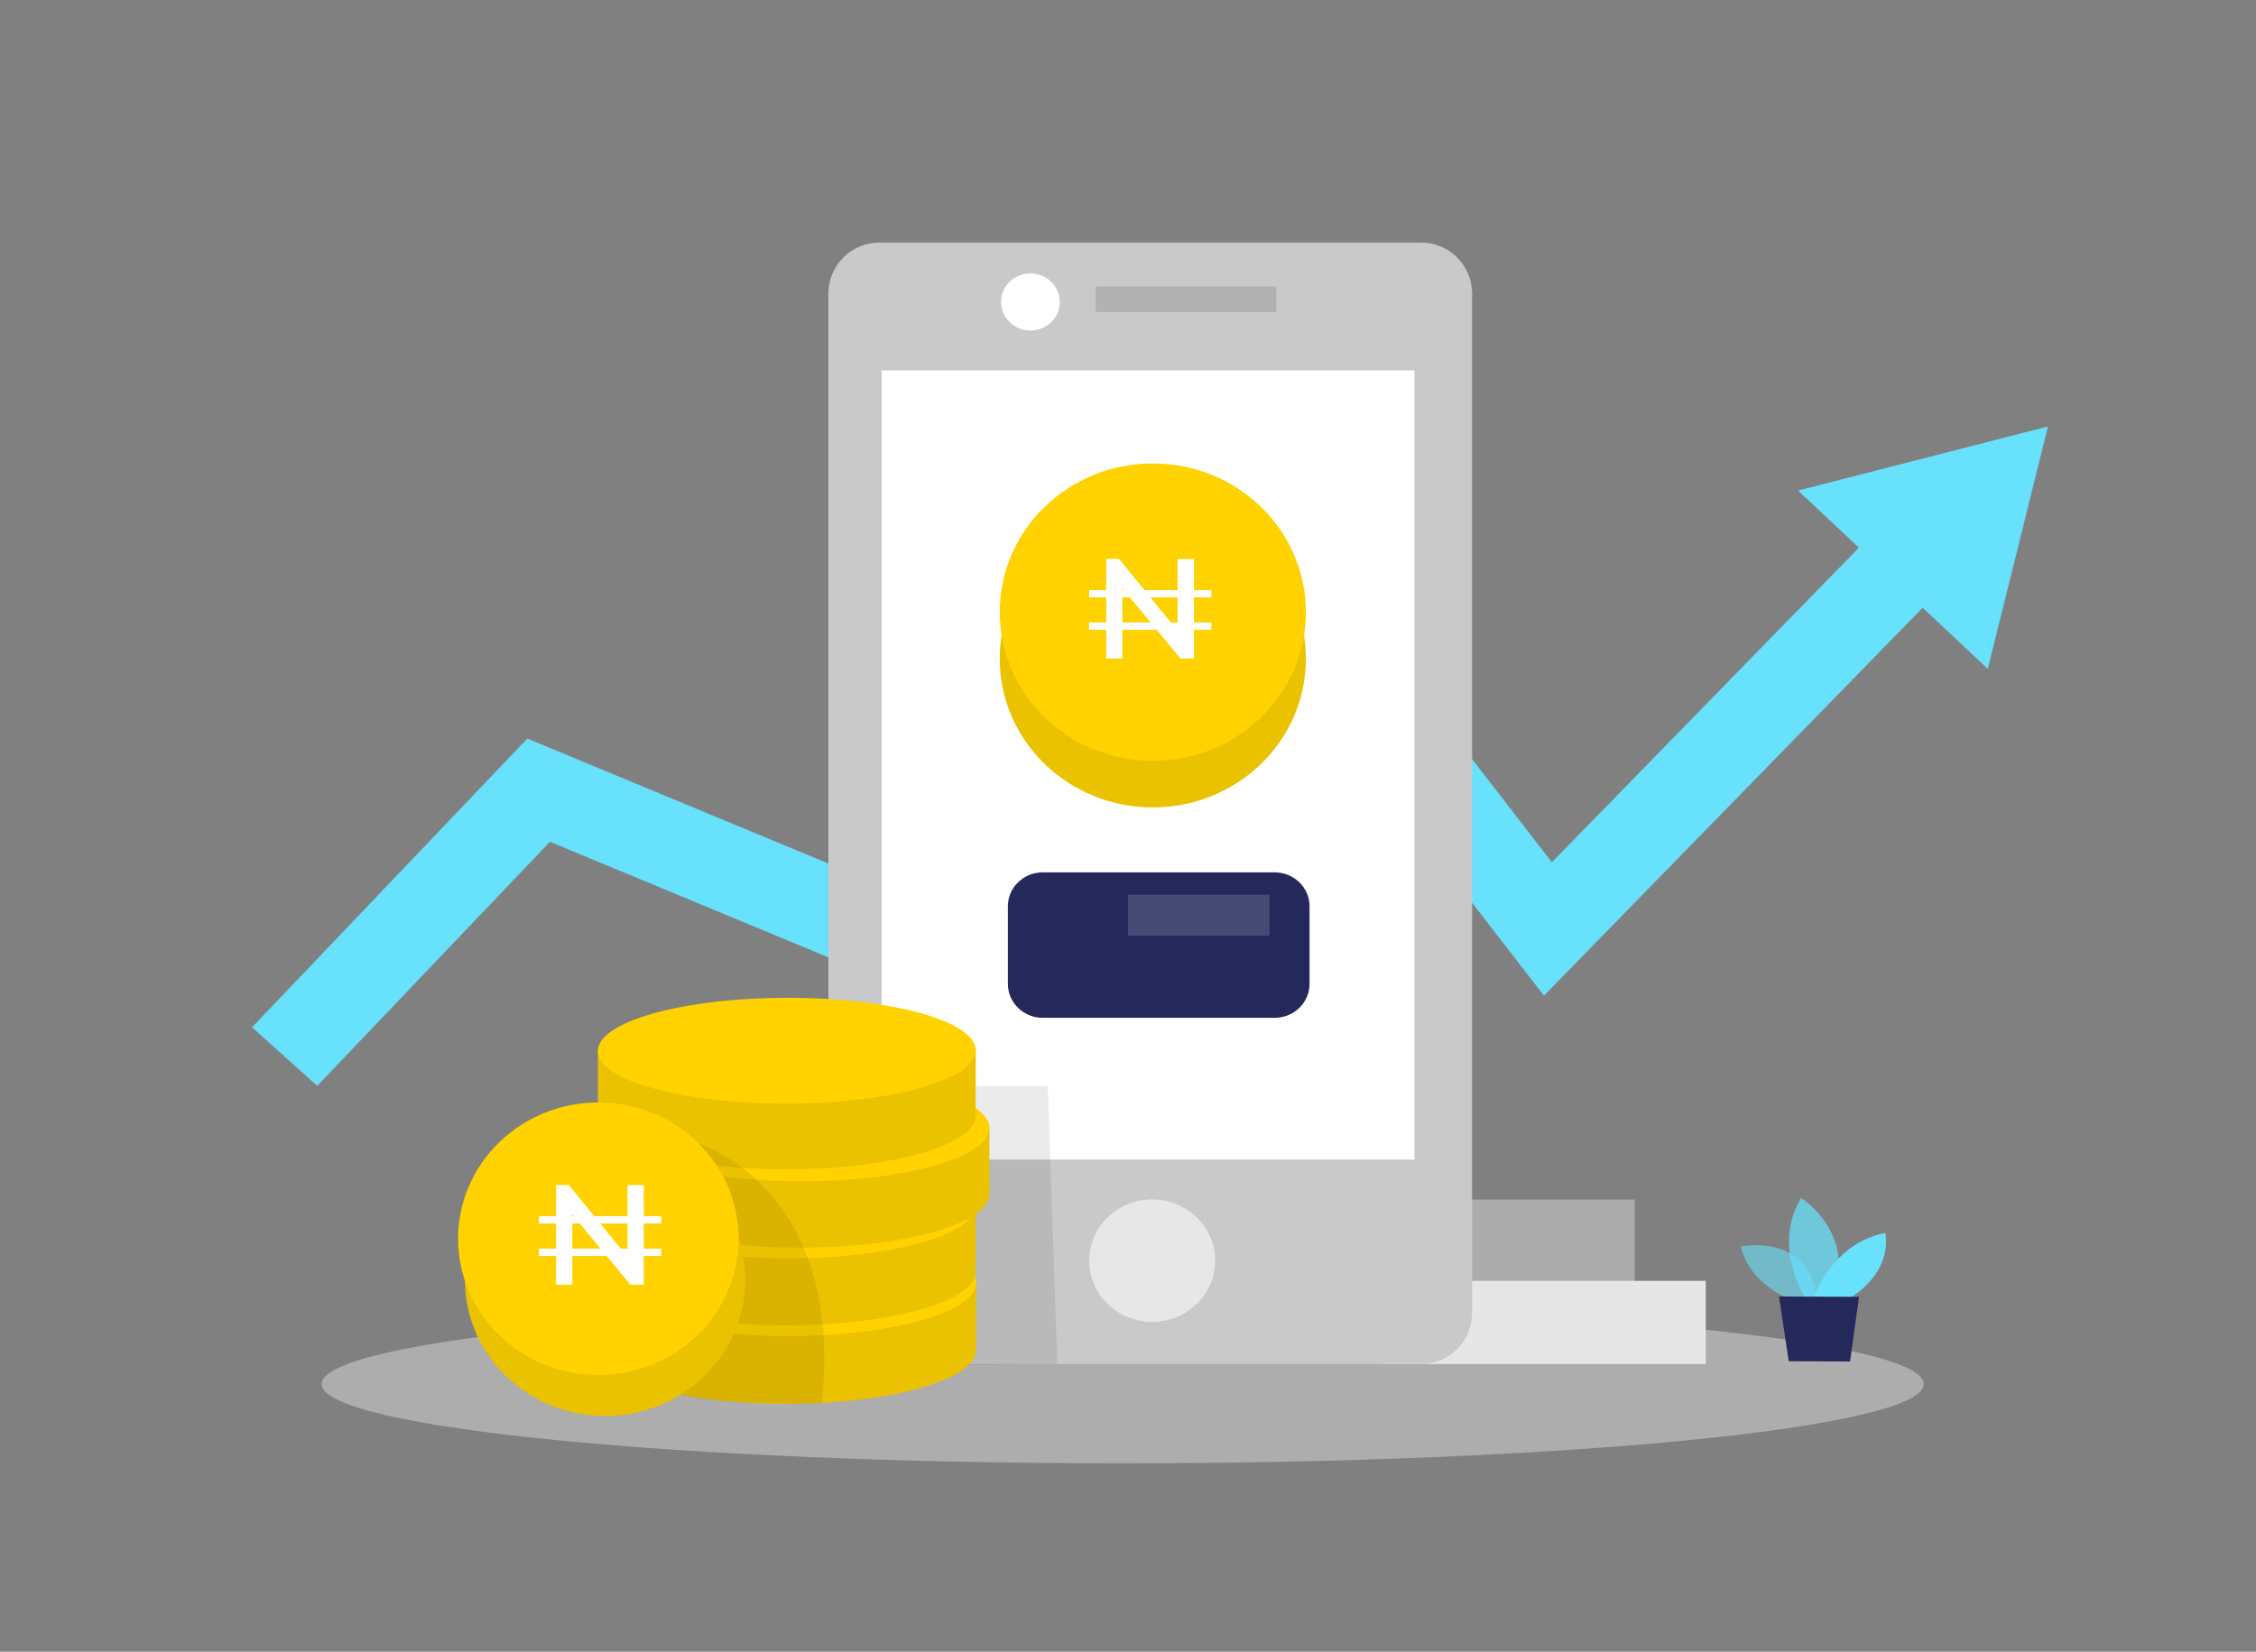 <svg width="620" height="454" viewBox="0 0 620 454" fill="none" xmlns="http://www.w3.org/2000/svg">
<rect x="0" y="0" width="620" height="454" fill="#808080" stroke="none"/>
<path d="M562.836 117.219L494.156 134.838L510.865 150.545L426.483 237.014L353.307 142.337L245.365 244.71L144.925 203.011L69.269 282.372L87.172 298.486L151.141 231.382L250.744 272.735L350.471 178.163L424.313 273.683L528.395 167.049L546.282 183.855L562.836 117.219Z" fill="#68E1FD"/>
<path opacity="0.45" d="M308.543 402.228C430.127 402.228 528.689 392.472 528.689 380.438C528.689 368.403 430.127 358.647 308.543 358.647C186.959 358.647 88.397 368.403 88.397 380.438C88.397 392.472 186.959 402.228 308.543 402.228Z" fill="#E6E6E6"/>
<path d="M468.782 352.066H379.424V374.926H468.782V352.066Z" fill="#E6E6E6"/>
<path opacity="0.43" d="M449.252 329.719H359.895V352.578H449.252V329.719Z" fill="#E6E6E6"/>
<path d="M390.566 66.68H241.664C233.932 66.68 227.664 72.948 227.664 80.68V360.926C227.664 368.658 233.932 374.926 241.664 374.926H390.566C398.298 374.926 404.566 368.658 404.566 360.926V80.68C404.566 72.948 398.298 66.68 390.566 66.68Z" fill="#C9C9C9"/>
<path d="M388.724 101.813H242.296V318.74H388.724V101.813Z" fill="white"/>
<path opacity="0.56" d="M316.649 363.345C326.211 363.345 333.963 355.814 333.963 346.524C333.963 337.234 326.211 329.703 316.649 329.703C307.087 329.703 299.336 337.234 299.336 346.524C299.336 355.814 307.087 363.345 316.649 363.345Z" fill="white"/>
<path opacity="0.12" d="M350.75 78.728H301.15V85.76H350.75V78.728Z" fill="black"/>
<path d="M283.185 90.85C287.645 90.85 291.26 87.338 291.26 83.004C291.26 78.671 287.645 75.159 283.185 75.159C278.725 75.159 275.109 78.671 275.109 83.004C275.109 87.338 278.725 90.85 283.185 90.85Z" fill="white"/>
<path opacity="0.08" d="M262.09 298.486H287.944L290.579 374.926L243.614 375.378L262.09 298.486Z" fill="black"/>
<path d="M316.82 221.94C340.053 221.94 358.887 203.642 358.887 181.07C358.887 158.497 340.053 140.199 316.82 140.199C293.587 140.199 274.753 158.497 274.753 181.07C274.753 203.642 293.587 221.94 316.82 221.94Z" fill="#FFD200"/>
<path opacity="0.08" d="M316.82 221.94C340.053 221.94 358.887 203.642 358.887 181.07C358.887 158.497 340.053 140.199 316.82 140.199C293.587 140.199 274.753 158.497 274.753 181.07C274.753 203.642 293.587 221.94 316.82 221.94Z" fill="black"/>
<path d="M164.3 331.842V349.717C164.3 357.819 187.55 364.355 216.241 364.309C244.931 364.264 268.15 357.653 268.135 349.551V331.661L164.3 331.842Z" fill="#FFD200"/>
<path d="M316.82 209.125C340.053 209.125 358.887 190.826 358.887 168.254C358.887 145.682 340.053 127.384 316.82 127.384C293.587 127.384 274.753 145.682 274.753 168.254C274.753 190.826 293.587 209.125 316.82 209.125Z" fill="#FFD200"/>
<path d="M164.377 353.391V371.267C164.377 379.384 187.627 385.904 216.318 385.859C245.008 385.814 268.227 379.203 268.212 371.101V353.226L164.377 353.391Z" fill="#FFD200"/>
<path opacity="0.08" d="M164.377 353.391V371.267C164.377 379.384 187.627 385.904 216.318 385.859C245.008 385.814 268.227 379.203 268.212 371.101V353.226L164.377 353.391Z" fill="black"/>
<path d="M216.867 367.254C245.279 367.206 268.3 360.654 268.285 352.62C268.271 344.586 245.227 338.112 216.815 338.16C188.403 338.208 165.382 344.76 165.396 352.794C165.411 360.828 188.455 367.302 216.867 367.254Z" fill="#FFD200"/>
<path opacity="0.08" d="M164.3 331.842V349.717C164.3 357.819 187.55 364.355 216.241 364.309C244.931 364.264 268.15 357.653 268.135 349.551V331.661L164.3 331.842Z" fill="black"/>
<path d="M168.082 310.458V328.348C168.082 336.45 191.332 342.986 220.023 342.94C248.713 342.895 271.932 336.284 271.917 328.167V310.292L168.082 310.458Z" fill="#FFD200"/>
<path d="M164.3 288.908V306.813C164.3 314.915 187.55 321.451 216.241 321.406C244.931 321.361 268.15 314.75 268.135 306.648L268.15 288.742L164.3 288.908Z" fill="#FFD200"/>
<path d="M216.813 345.9C245.225 345.852 268.246 339.3 268.231 331.266C268.217 323.232 245.173 316.758 216.761 316.806C188.349 316.854 165.328 323.406 165.343 331.44C165.357 339.475 188.401 345.949 216.813 345.9Z" fill="#FFD200"/>
<path opacity="0.08" d="M168.082 310.458V328.348C168.082 336.45 191.332 342.986 220.023 342.94C248.713 342.895 271.932 336.284 271.917 328.167V310.292L168.082 310.458Z" fill="black"/>
<path d="M220.51 324.706C248.922 324.658 271.943 318.106 271.929 310.072C271.914 302.037 248.87 295.564 220.458 295.612C192.046 295.66 169.025 302.212 169.04 310.246C169.054 318.28 192.099 324.754 220.51 324.706Z" fill="#FFD200"/>
<path opacity="0.08" d="M164.3 288.908V306.813C164.3 314.915 187.55 321.451 216.241 321.406C244.931 321.361 268.15 314.75 268.135 306.648L268.15 288.742L164.3 288.908Z" fill="black"/>
<path opacity="0.08" d="M166.315 389.217C187.605 389.217 204.863 372.449 204.863 351.765C204.863 331.081 187.605 314.313 166.315 314.313C145.025 314.313 127.766 331.081 127.766 351.765C127.766 372.449 145.025 389.217 166.315 389.217Z" fill="black"/>
<path opacity="0.08" d="M191.952 314.343C191.952 314.343 232.252 326.39 225.835 385.678C225.835 385.678 199.485 386.537 187.085 383.419C175.863 380.603 191.952 314.343 191.952 314.343Z" fill="black"/>
<path d="M216.256 303.359C244.942 303.311 268.185 296.758 268.171 288.724C268.156 280.69 244.89 274.216 216.204 274.265C187.518 274.314 164.275 280.866 164.29 288.9C164.304 296.934 187.57 303.408 216.256 303.359Z" fill="#FFD200"/>
<path d="M166.315 389.217C187.605 389.217 204.863 372.449 204.863 351.765C204.863 331.081 187.605 314.313 166.315 314.313C145.025 314.313 127.766 331.081 127.766 351.765C127.766 372.449 145.025 389.217 166.315 389.217Z" fill="#FFD200"/>
<path opacity="0.08" d="M166.315 389.217C187.605 389.217 204.863 372.449 204.863 351.765C204.863 331.081 187.605 314.313 166.315 314.313C145.025 314.313 127.766 331.081 127.766 351.765C127.766 372.449 145.025 389.217 166.315 389.217Z" fill="black"/>
<g opacity="0.08">
<path opacity="0.08" d="M164.439 377.938C185.729 377.938 202.988 361.17 202.988 340.486C202.988 319.802 185.729 303.034 164.439 303.034C143.15 303.034 125.891 319.802 125.891 340.486C125.891 361.17 143.15 377.938 164.439 377.938Z" fill="black"/>
</g>
<path d="M164.439 377.938C185.729 377.938 202.988 361.17 202.988 340.486C202.988 319.802 185.729 303.034 164.439 303.034C143.15 303.034 125.891 319.802 125.891 340.486C125.891 361.17 143.15 377.938 164.439 377.938Z" fill="#FFD200"/>
<path d="M350.3 239.785H286.579C281.281 239.785 276.985 243.959 276.985 249.107V270.446C276.985 275.594 281.281 279.767 286.579 279.767H350.3C355.599 279.767 359.894 275.594 359.894 270.446V249.107C359.894 243.959 355.599 239.785 350.3 239.785Z" fill="#24285B"/>
<path opacity="0.58" d="M494.45 358.015C494.45 358.015 481.26 354.521 478.392 342.579C478.392 342.579 498.837 338.573 499.41 359.069L494.45 358.015Z" fill="#68E1FD"/>
<path opacity="0.73" d="M496.108 356.705C496.108 356.705 486.886 342.534 494.992 329.297C494.992 329.297 510.492 338.89 503.641 356.735L496.108 356.705Z" fill="#68E1FD"/>
<path d="M498.48 356.72C498.48 356.72 503.347 341.751 518.072 338.92C518.072 338.92 520.846 348.633 508.539 356.75L498.48 356.72Z" fill="#68E1FD"/>
<path d="M488.917 356.373L491.583 374.158L508.431 374.233L510.911 356.463L488.917 356.373Z" fill="#24285B"/>
<g clip-path="url(#clip0)">
<path d="M157.278 333.823V353.111H152.832V325.723H156.326L172.446 345.473V325.761H176.932V353.111H173.24L157.278 333.823Z" fill="white"/>
<path d="M148.128 335.307H181.724" stroke="white" stroke-width="2"/>
<path d="M148.128 344.209H181.724" stroke="white" stroke-width="2"/>
</g>
<path opacity="0.16" d="M348.889 245.929H310V257.209H348.889V245.929Z" fill="white"/>
<g clip-path="url(#clip1)">
<path d="M308.461 161.719V181.007H304.014V153.618H307.508L323.628 173.369V153.657H328.114V181.007H324.422L308.461 161.719Z" fill="white"/>
<path d="M299.31 163.202H332.906" stroke="white" stroke-width="2"/>
<path d="M299.31 172.104H332.906" stroke="white" stroke-width="2"/>
</g>
<defs>
<clipPath id="clip0">
<rect width="33.596" height="68.248" fill="white" transform="translate(148.128 305.634)"/>
</clipPath>
<clipPath id="clip1">
<rect width="33.596" height="68.248" fill="white" transform="translate(299.31 133.529)"/>
</clipPath>
</defs>
</svg>
